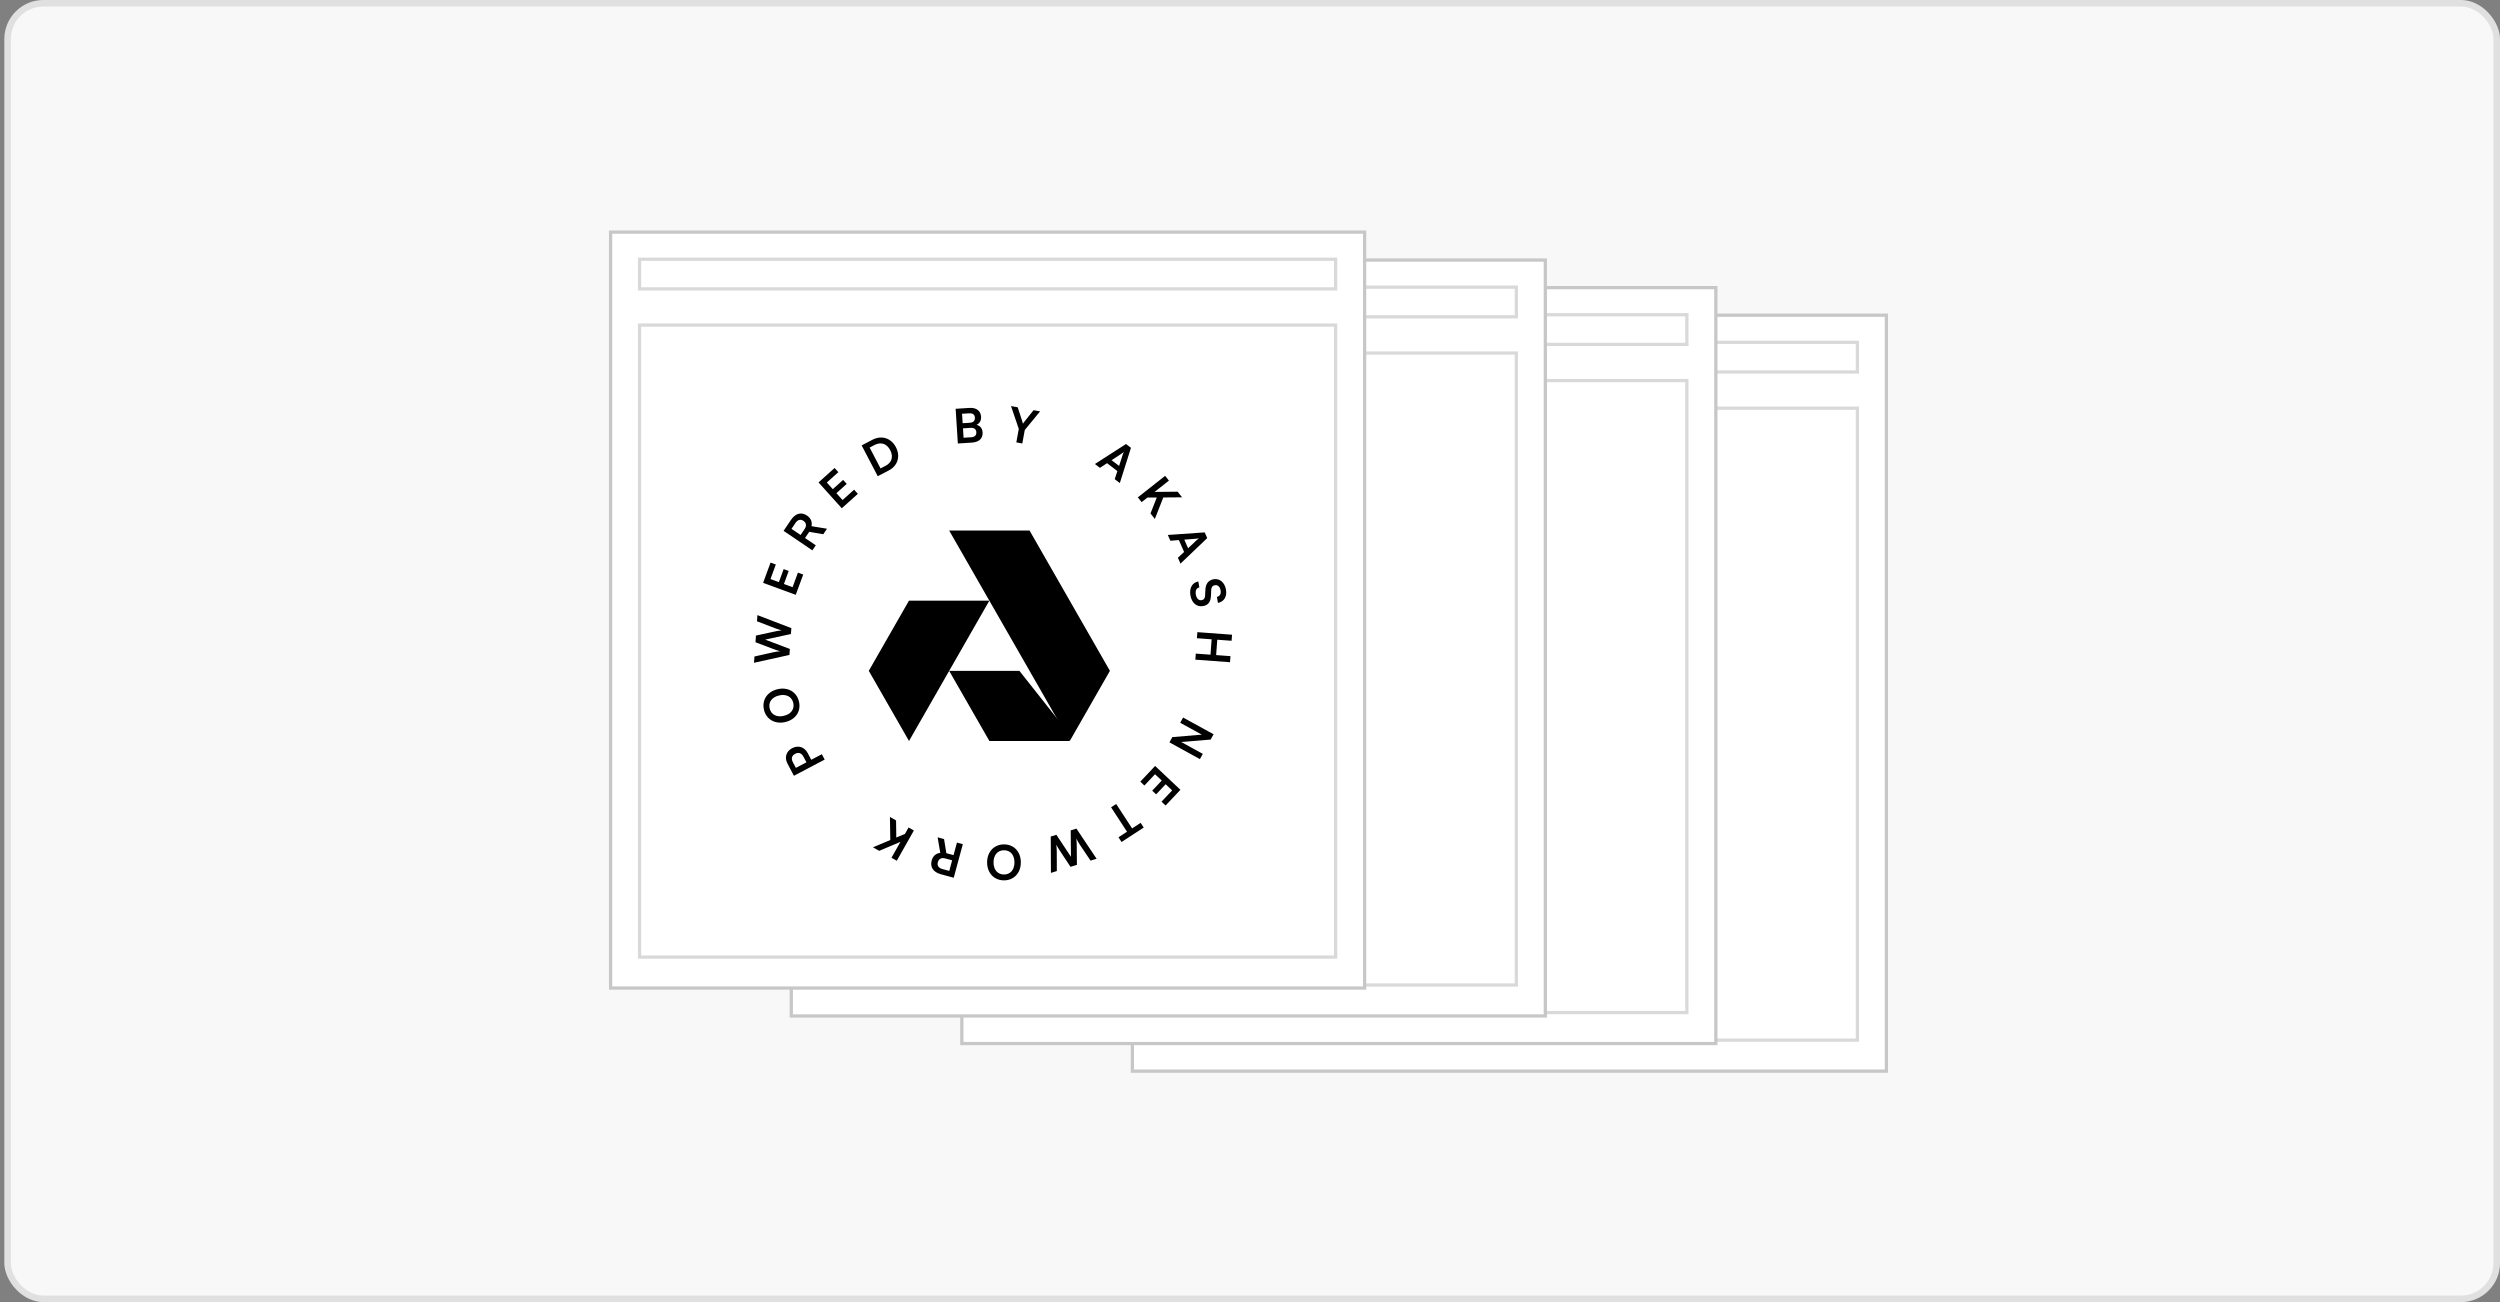 <svg width="384" height="200" viewBox="0 0 384 200" fill="none" xmlns="http://www.w3.org/2000/svg">
<rect x="0" y="0" width="384" height="200" fill="#808080" stroke="none"/>
<rect x="0.667" width="383.333" height="200" rx="6" fill="#F8F8F8"/>
<rect x="173.932" y="48.416" width="115.818" height="116.11" fill="white" stroke="#C7C7C7" stroke-width="0.5"/>
<rect x="178.381" y="62.695" width="106.916" height="97.072" fill="white" stroke="#D9D9D9" stroke-width="0.5"/>
<rect x="178.381" y="52.579" width="106.916" height="4.557" fill="white" stroke="#D9D9D9" stroke-width="0.5"/>
<rect x="147.737" y="44.18" width="115.818" height="116.11" fill="white" stroke="#C7C7C7" stroke-width="0.5"/>
<rect x="152.187" y="58.46" width="106.916" height="97.072" fill="white" stroke="#D9D9D9" stroke-width="0.5"/>
<rect x="152.187" y="48.343" width="106.916" height="4.557" fill="white" stroke="#D9D9D9" stroke-width="0.5"/>
<rect x="121.544" y="39.945" width="115.818" height="116.11" fill="white" stroke="#C7C7C7" stroke-width="0.5"/>
<rect x="125.993" y="54.224" width="106.916" height="97.072" fill="white" stroke="#D9D9D9" stroke-width="0.5"/>
<rect x="125.993" y="44.108" width="106.916" height="4.557" fill="white" stroke="#D9D9D9" stroke-width="0.5"/>
<rect x="93.788" y="35.654" width="115.818" height="116.11" fill="white" stroke="#C7C7C7" stroke-width="0.5"/>
<rect x="98.237" y="49.934" width="106.916" height="97.072" fill="white" stroke="#D9D9D9" stroke-width="0.5"/>
<g style="mix-blend-mode:multiply">
<path d="M156.579 103.042L163.463 111.75L164.319 113.816H151.969L145.791 103.042L156.579 103.042Z" fill="black"/>
<path d="M164.316 113.818L170.484 103.043L158.138 81.489H145.791L164.316 113.818Z" fill="black"/>
<path d="M139.619 92.261H151.965L139.624 113.815L133.445 103.041L139.619 92.261Z" fill="black"/>
<path fill-rule="evenodd" clip-rule="evenodd" d="M156.107 67.951L156.485 65.881L155.291 62.373L156.319 62.56L157.005 64.661C157.055 64.812 157.084 64.932 157.116 65.064L157.116 65.064L157.121 65.084C157.155 65.038 157.183 64.998 157.211 64.957L157.211 64.957L157.211 64.957L157.211 64.957L157.211 64.957L157.211 64.957L157.211 64.956L157.211 64.956L157.212 64.956C157.256 64.892 157.302 64.825 157.379 64.73L158.756 63.005L159.755 63.188L157.405 66.049L157.027 68.119L156.107 67.951ZM147.126 68.121L149.284 67.983C150.385 67.913 150.985 67.34 150.927 66.428C150.888 65.809 150.576 65.404 150.003 65.257C150.493 65.014 150.728 64.574 150.691 63.984C150.634 63.094 149.957 62.588 148.907 62.655L146.785 62.791L147.126 68.121ZM148.88 63.484C149.405 63.451 149.712 63.68 149.741 64.139C149.772 64.613 149.504 64.901 148.994 64.934L147.864 65.006L147.771 63.555L148.88 63.484ZM149.103 65.718C149.62 65.685 149.936 65.921 149.965 66.373C149.995 66.854 149.72 67.128 149.195 67.161L148.006 67.237L147.914 65.794L149.103 65.718ZM137.612 68.689C138.34 70.081 137.898 71.54 136.525 72.257L134.822 73.147L132.349 68.413L134.007 67.547C135.406 66.816 136.875 67.277 137.612 68.689ZM136.738 69.145C136.214 68.141 135.306 67.841 134.328 68.351L133.577 68.744L135.252 71.95L136.048 71.534C136.994 71.04 137.252 70.13 136.738 69.145ZM131.766 75.855L131.19 75.214L129.418 76.806L128.47 75.751L130.058 74.326L129.506 73.711L127.919 75.137L127.001 74.115L128.773 72.523L128.197 71.882L125.729 74.099L129.298 78.072L131.766 75.855ZM123.653 82.64L125.304 83.759L124.779 84.533L120.358 81.535L121.502 79.848C122.183 78.844 123.089 78.602 123.959 79.193C124.552 79.595 124.787 80.16 124.646 80.823L127.03 81.213L126.456 82.06L124.296 81.69L123.653 82.64ZM122.192 80.316L121.572 81.229L122.969 82.176L123.588 81.263C123.921 80.773 123.857 80.307 123.41 80.003C122.968 79.704 122.524 79.826 122.192 80.316ZM123.372 88.25L122.562 87.953L121.741 90.189L120.411 89.701L121.146 87.698L120.371 87.413L119.636 89.416L118.346 88.943L119.167 86.707L118.358 86.41L117.214 89.524L122.229 91.364L123.372 88.25ZM121.323 99.68L121.257 100.599L115.815 101.805L115.885 100.836L118.759 100.193C119.056 100.133 119.361 100.075 119.833 100.028C119.365 99.906 119.094 99.806 118.795 99.69L116.042 98.65L116.115 97.622L118.988 97C119.293 96.934 119.605 96.876 120.063 96.821C119.574 96.684 119.295 96.59 119.032 96.491L116.273 95.428L116.341 94.481L121.552 96.481L121.487 97.385L117.529 98.244L121.323 99.68ZM119.449 105.859C117.861 106.226 116.998 107.52 117.342 109.008C117.685 110.496 119.034 111.272 120.615 110.907C122.203 110.54 123.069 109.26 122.726 107.772C122.38 106.277 121.03 105.494 119.449 105.859ZM119.671 106.82C120.767 106.567 121.628 107.013 121.848 107.967C122.069 108.921 121.505 109.696 120.395 109.953C119.284 110.209 118.438 109.76 118.217 108.806C117.997 107.852 118.56 107.077 119.671 106.82ZM124.056 115.663C123.559 114.719 122.592 114.436 121.68 114.917C120.756 115.404 120.459 116.345 120.96 117.295L121.945 119.163L126.67 116.672L126.234 115.845L124.605 116.703L124.056 115.663ZM121.782 117.068C121.493 116.519 121.614 116.059 122.131 115.786C122.648 115.513 123.112 115.657 123.411 116.226L123.868 117.092L122.246 117.947L121.782 117.068ZM168.951 71.862L170.044 71.143L171.629 72.355L171.221 73.597L172.005 74.196L173.716 68.782L172.956 68.2L168.179 71.272L168.951 71.862ZM172.273 69.683C172.402 69.598 172.535 69.497 172.614 69.429C172.56 69.523 172.504 69.678 172.456 69.813L172.456 69.813L172.453 69.821L171.893 71.563L170.744 70.685L172.273 69.683ZM178.967 73.089L179.546 73.823L177.342 75.56L180.884 75.522L181.567 76.388L178.682 76.411L177.386 79.712L176.716 78.862L177.683 76.417L176.246 76.424L175.351 77.129L174.772 76.395L178.967 73.089ZM179.77 83.059L181.073 82.954L181.88 84.778L180.925 85.672L181.323 86.574L185.429 82.65L185.042 81.775L179.377 82.17L179.77 83.059ZM183.73 82.746C183.884 82.734 184.049 82.709 184.151 82.688C184.059 82.745 183.935 82.853 183.827 82.948L183.821 82.954L182.492 84.212L181.907 82.889L183.73 82.746ZM185.147 90.594C185.186 89.667 185.615 89.111 186.422 88.97C187.343 88.81 188.117 89.461 188.31 90.57C188.495 91.635 188.023 92.415 187.078 92.609L186.917 91.687C187.367 91.587 187.577 91.216 187.487 90.698C187.387 90.13 187.05 89.81 186.611 89.886C186.237 89.952 186.063 90.19 186.039 90.646L186.003 91.505C185.965 92.439 185.581 92.958 184.796 93.095C183.817 93.266 183.051 92.613 182.849 91.454C182.654 90.331 183.123 89.493 184.062 89.307L184.223 90.228C183.778 90.313 183.574 90.719 183.677 91.31C183.784 91.921 184.118 92.264 184.557 92.187C184.909 92.126 185.087 91.91 185.105 91.462L185.147 90.594ZM183.847 98.032L186.106 98.198L185.932 100.559L183.673 100.393L183.604 101.325L188.931 101.717L189 100.784L186.799 100.622L186.973 98.261L189.173 98.423L189.242 97.491L183.915 97.099L183.847 98.032ZM184.597 112.84L181.28 111.018L181.723 110.211L186.405 112.783L185.958 113.596L181.434 113.97L184.751 115.792L184.308 116.599L179.627 114.027L180.07 113.221L184.597 112.84ZM175.15 120.063L175.777 120.655L177.412 118.922L178.443 119.894L176.979 121.446L177.58 122.013L179.044 120.461L180.043 121.403L178.409 123.136L179.036 123.728L181.312 121.314L177.426 117.65L175.15 120.063ZM173.893 127.244L175.202 126.389L175.673 127.111L172.271 129.331L171.8 128.609L173.109 127.755L170.662 124.003L171.445 123.492L173.893 127.244ZM165.34 127.274L164.46 127.546L164.497 131.603L162.261 128.225L161.395 128.493L161.422 134.075L162.329 133.794L162.319 130.838C162.316 130.556 162.301 130.262 162.252 129.757C162.47 130.164 162.637 130.434 162.81 130.694L164.431 133.145L165.415 132.841L165.386 129.898C165.386 129.577 165.381 129.288 165.324 128.808C165.539 129.232 165.704 129.494 165.867 129.75L167.51 132.194L168.438 131.907L165.34 127.274ZM154.215 135.223C152.688 135.224 151.621 134.092 151.62 132.463C151.619 130.841 152.685 129.7 154.22 129.699C155.747 129.699 156.8 130.831 156.8 132.46C156.801 134.082 155.742 135.222 154.215 135.223ZM154.213 130.598C153.234 130.599 152.606 131.337 152.606 132.462C152.607 133.602 153.236 134.325 154.215 134.325C155.194 134.324 155.822 133.6 155.821 132.461C155.821 131.321 155.192 130.598 154.213 130.598ZM146.988 129.421L146.466 131.346L145.359 131.046L145.007 128.883L144.019 128.616L144.426 130.997C143.753 131.08 143.294 131.485 143.107 132.176C142.832 133.192 143.355 133.97 144.526 134.287L146.493 134.82L147.891 129.665L146.988 129.421ZM145.809 133.772L144.744 133.483C144.173 133.328 143.913 132.947 144.052 132.433C144.194 131.911 144.614 131.699 145.186 131.854L146.25 132.143L145.809 133.772ZM137.746 132.211L136.932 131.752L138.311 129.308L135.049 130.688L134.088 130.146L136.748 129.03L136.695 125.484L137.636 126.016L137.671 128.645L138.997 128.093L139.558 127.1L140.372 127.56L137.746 132.211Z" fill="black"/>
</g>
<rect x="98.237" y="39.817" width="106.916" height="4.557" fill="white" stroke="#D9D9D9" stroke-width="0.5"/>
<rect x="1.167" y="0.5" width="382.333" height="199" rx="5.5" stroke="black" stroke-opacity="0.1"/>
</svg>
